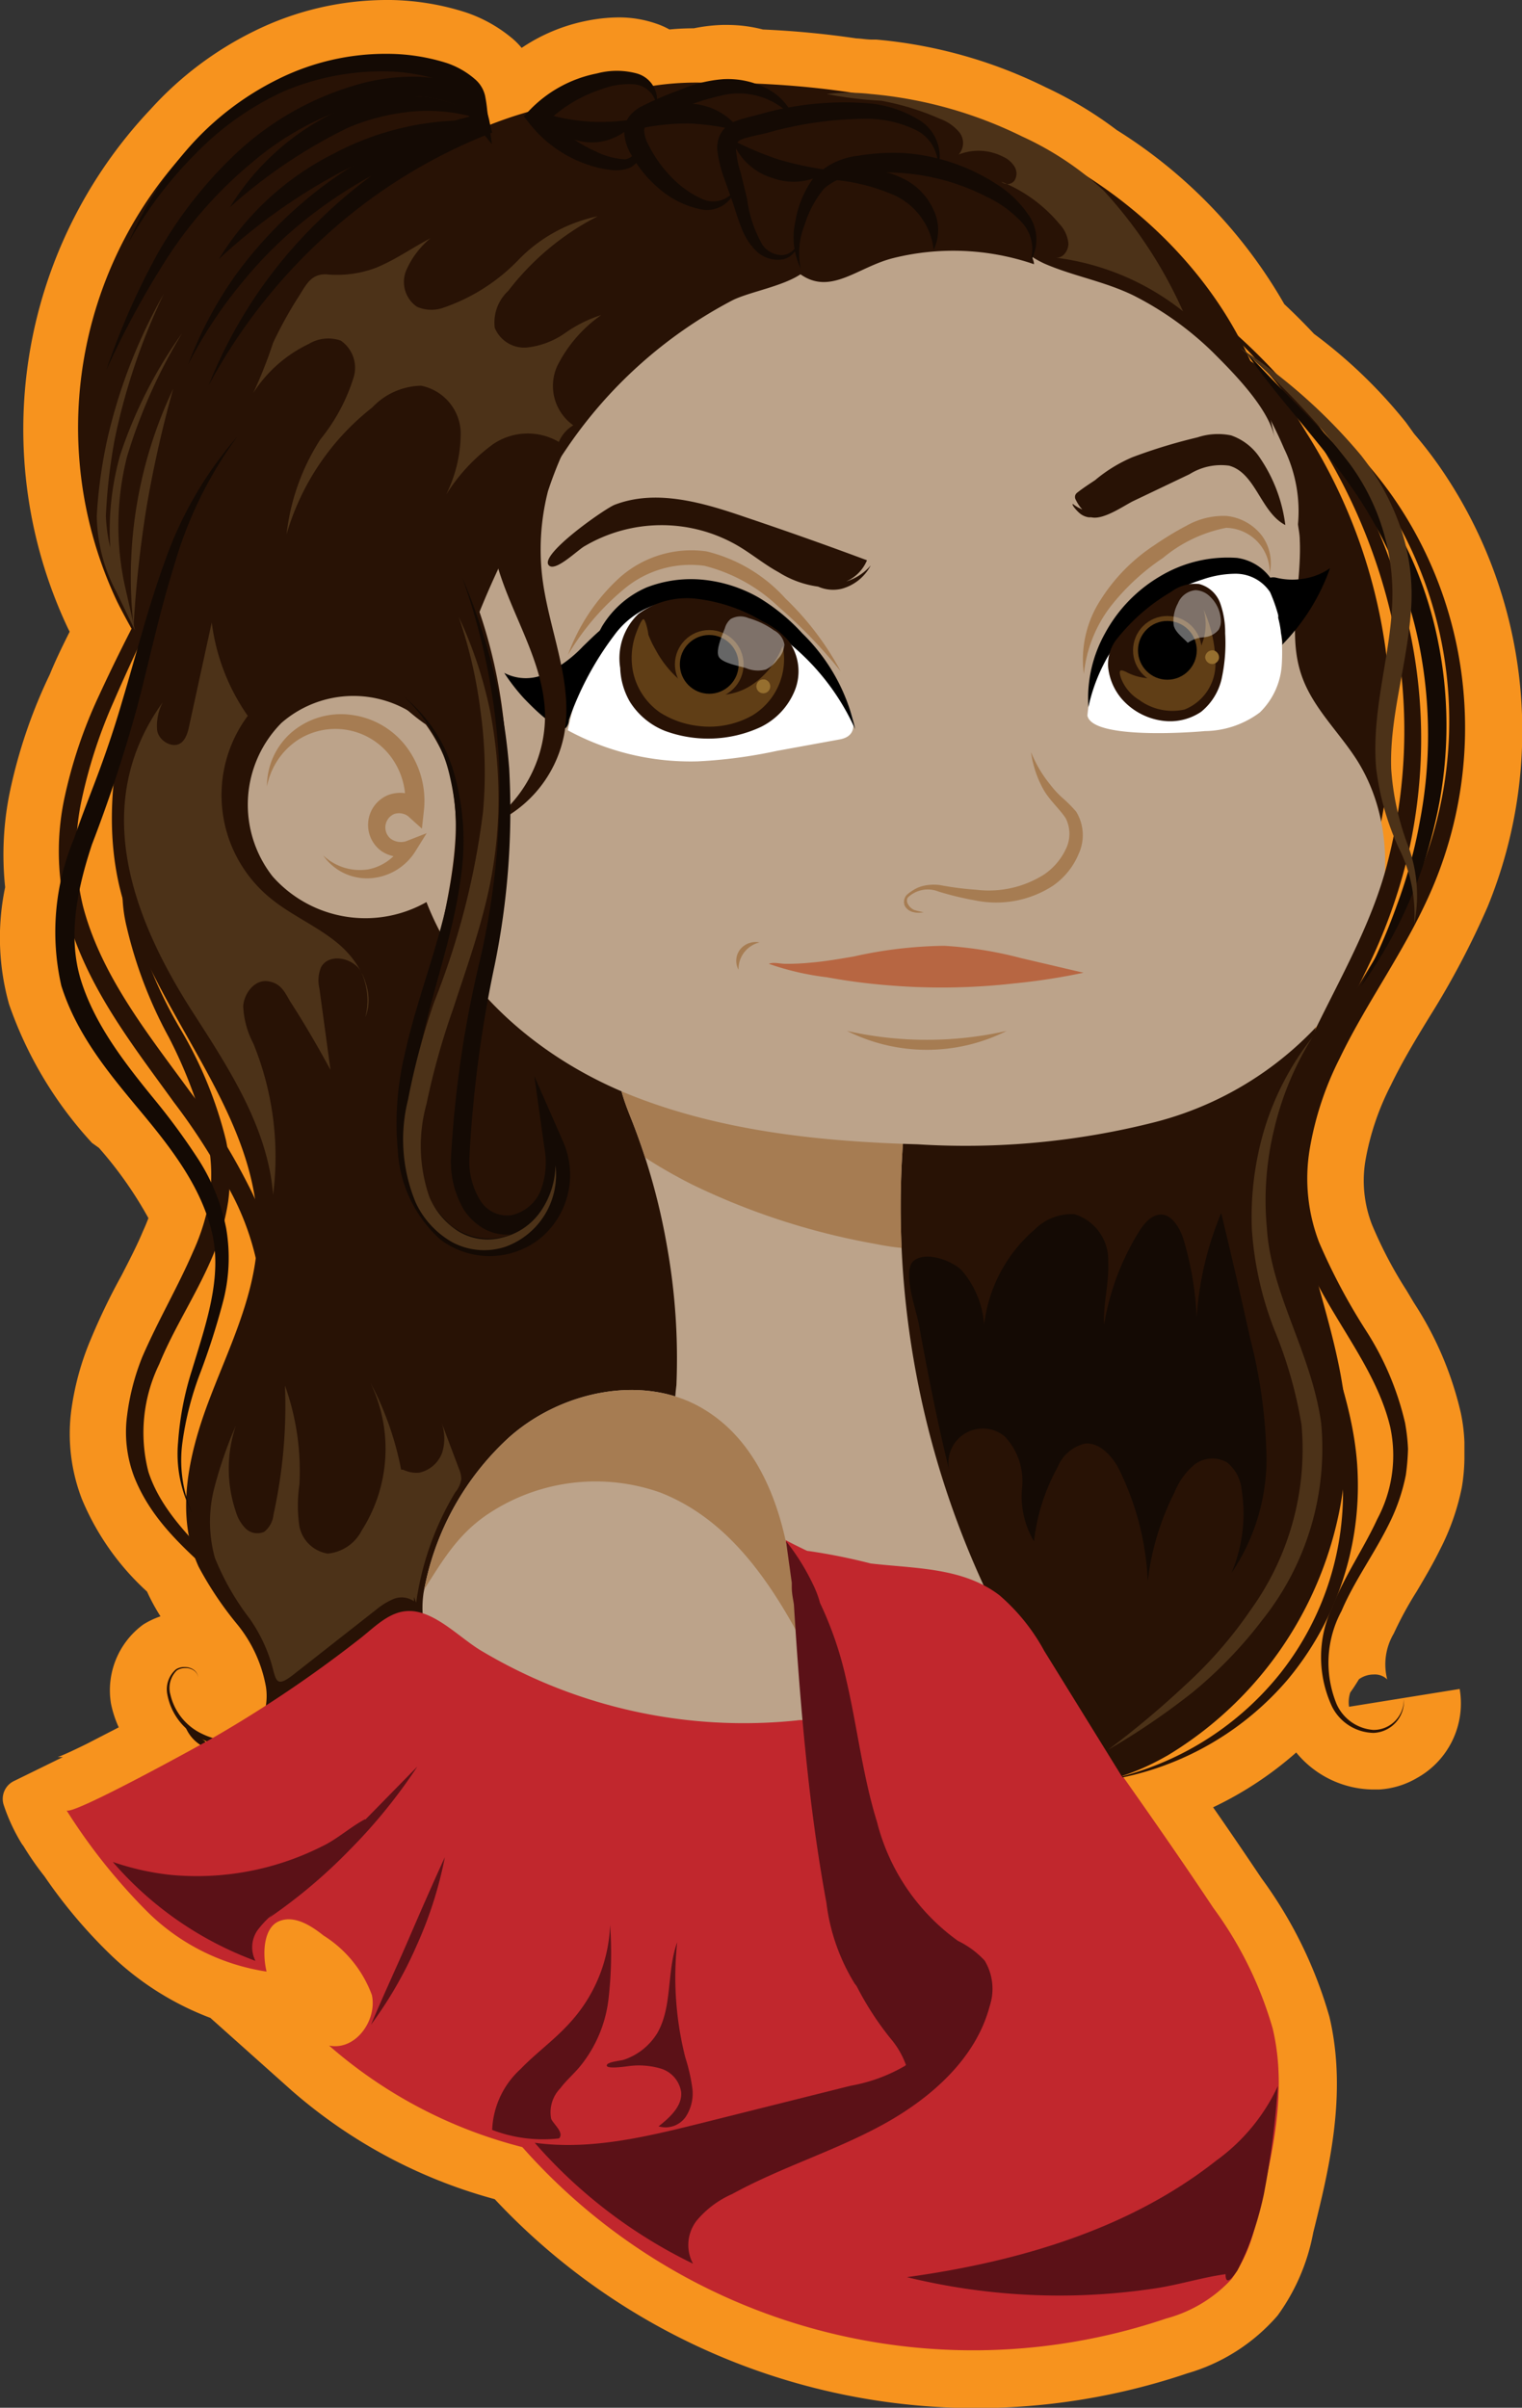 <svg xmlns="http://www.w3.org/2000/svg" xmlns:xlink="http://www.w3.org/1999/xlink" viewBox="0 0 76.91 121.66"><rect x="0" y="0" width="76.91" height="121.66" fill="#333333" stroke="none"/><defs><style>.cls-1{fill:#bca38a;}.cls-2{fill:#f7931e;}.cls-3{fill:#c1272d;}.cls-4{fill:#281205;}.cls-5{clip-path:url(#clip-path);}.cls-6{fill:#a67c52;}.cls-12,.cls-7{fill:#fff;}.cls-8{fill:#b76642;}.cls-9{clip-path:url(#clip-path-2);}.cls-10{fill:#603e16;}.cls-11{stroke:#603e16;stroke-miterlimit:10;stroke-width:0.25px;}.cls-12{opacity:0.4;}.cls-13{fill:#966f2f;}.cls-14{fill:#140a04;}.cls-15{fill:#4c3218;}.cls-16{fill:#5b1117;}</style><clipPath id="clip-path"><path class="cls-1" d="M34.18,70a8.35,8.35,0,0,0,.3,3.56,6.48,6.48,0,0,0,2.58,2.69A29.16,29.16,0,0,0,50.13,81a45.65,45.65,0,0,1-4.39-24.55q-3.32-.66-6.58-1.51c-1.95-.52-4.41-1.81-6.4-1.9-2.41-.1-1.29,2.41-.79,3.68A32.55,32.55,0,0,1,33.71,63,32.14,32.14,0,0,1,34.18,70Z"/></clipPath><clipPath id="clip-path-2"><path class="cls-1" d="M25.72,72.63c2.7-2.41,7-3.27,10-1.33,2.68,1.7,3.85,5,4.26,8.17s.24,6.39,1.1,9.44c.25.9-8,.77-8.68.65a18.26,18.26,0,0,1-8-3.53c-1.87-1.45-3.35-3-3-5.52A13.94,13.94,0,0,1,25.72,72.63Z"/></clipPath></defs><title>Recurso 10Autora</title><g id="Capa_2" data-name="Capa 2"><g id="Capa_4" data-name="Capa 4"><path class="cls-2" d="M70.29,54.82c.56-1.16,1.25-2.31,2-3.53a42,42,0,0,0,2.88-5.47A23.41,23.41,0,0,0,72.76,23.6a20.81,20.81,0,0,0-1.3-1.68l-.41-.57a25,25,0,0,0-4.65-4.48q-.72-.77-1.5-1.5a25.06,25.06,0,0,0-8.47-8.8A19.82,19.82,0,0,0,52.82,4.4,24,24,0,0,0,44.28,2h-.22c-.26,0-.52-.05-.79-.06a46,46,0,0,0-4.72-.45,7.17,7.17,0,0,0-1.77-.23h-.27a8.51,8.51,0,0,0-1.45.17q-.64,0-1.23.06a4,4,0,0,0-.71-.31,5.71,5.71,0,0,0-1.86-.3,8.33,8.33,0,0,0-1.56.16,9,9,0,0,0-3.34,1.38,3.63,3.63,0,0,0-.56-.55A7.22,7.22,0,0,0,23.49.61,13.07,13.07,0,0,0,19.75,0h-.28a15.15,15.15,0,0,0-6.62,1.57A17.37,17.37,0,0,0,7.61,5.52,23.54,23.54,0,0,0,3.43,31.74l.09.18c-.38.76-.72,1.46-1,2.15A26.08,26.08,0,0,0,.5,40a15.7,15.7,0,0,0-.24,4.83,12.45,12.45,0,0,0,.2,5.92,20,20,0,0,0,4.19,7L5,58a19.87,19.87,0,0,1,2.5,3.55c-.08.21-.17.43-.28.67-.3.72-.68,1.45-1.08,2.23A32.09,32.09,0,0,0,4.6,67.64a14,14,0,0,0-1,3.64,9.16,9.16,0,0,0,.54,4.47,13.16,13.16,0,0,0,3.29,4.67h0a10,10,0,0,0,.68,1.25,4.16,4.16,0,0,0-.88.42,4.12,4.12,0,0,0-1.62,4A5.56,5.56,0,0,0,6,87.28l-1.61.83c-.75.37-1.26.6-1.47.67l.26,0L.69,90a1,1,0,0,0-.51,1.18,9.43,9.43,0,0,0,.93,2h0l.07.09a15.08,15.08,0,0,0,1.07,1.54h0a25.55,25.55,0,0,0,3.38,4,14.79,14.79,0,0,0,5,3.15l4.12,3.68A25.85,25.85,0,0,0,25,111.12,33.31,33.31,0,0,0,60,119.92,9.53,9.53,0,0,0,64.56,117a10.33,10.33,0,0,0,1.8-4.19c.78-3.13,1.74-7,.82-10.9a22,22,0,0,0-3.43-7c-.82-1.22-1.64-2.43-2.45-3.59a18,18,0,0,0,4.2-2.77,5.09,5.09,0,0,0,3.84,1.87h.35a4.26,4.26,0,0,0,1.91-.58,4.31,4.31,0,0,0,2.16-4.5l-5.59.9a1.6,1.6,0,0,1,.06-.72c.16-.22.3-.44.44-.67a1.26,1.26,0,0,1,.74-.24.89.89,0,0,1,.69.25,3.06,3.06,0,0,1,.33-2.32,18.31,18.31,0,0,1,1.16-2.13c.39-.66.8-1.35,1.17-2.1a12,12,0,0,0,1.11-3.16A9.4,9.4,0,0,0,74,73.73l0-.46,0-.41a8.75,8.75,0,0,0-.18-1.46,17.3,17.3,0,0,0-2.37-5.57l-.37-.62a21.46,21.46,0,0,1-1.75-3.33A6.15,6.15,0,0,1,69,58.63,13.34,13.34,0,0,1,70.29,54.82Z"/><path class="cls-3" d="M38.41,77c4,.76,8.05,1.59,11.23,4a25.89,25.89,0,0,1,5,5.79c2.25,3.18,4.51,6.36,6.67,9.61a19.31,19.31,0,0,1,3,6.09c.75,3.14,0,6.42-.8,9.56a7.72,7.72,0,0,1-1.27,3.1,6.92,6.92,0,0,1-3.31,2,30.41,30.41,0,0,1-34.45-11.06L38.41,77"/><path class="cls-4" d="M7.67,31.85C6.17,35.94,5.06,40.38,6,44.64,7.44,51,13.31,56.2,13,62.73c-.14,2.85-1.48,5.47-2.48,8.14s-1.67,5.71-.48,8.3A17.57,17.57,0,0,0,12,82.09a6.92,6.92,0,0,1,1.44,3.15,3,3,0,0,1-1.38,3A1.92,1.92,0,0,1,9.29,87a13,13,0,0,0,12.39,3.6c4.43-1.13,8-4.62,10.08-8.7S34.62,73.21,35,68.65a46.38,46.38,0,0,0-.6-13.87c-.93-4.19-2.69-8.13-4.21-12.13C27.81,36.38,26,29.9,23.34,23.75c-1.07-2.48-2.54-7-4.74-8.71s-5,4.48-5.91,6.11A68.16,68.16,0,0,0,7.67,31.85Z"/><path class="cls-4" d="M69.58,42.5c-1.3,5.41-4.31,10.51-4.15,16.06.12,4.15,2,8,2.51,12.17a18.7,18.7,0,0,1-8.89,17.94c-2,1.16-4.41,1.94-6.55,1.11a9.7,9.7,0,0,1-3.25-2.53c-3.79-3.94-7.63-8-9.83-13a29.83,29.83,0,0,1-1.67-17.11,57,57,0,0,1,6-16.31C47.12,34.26,51.3,28,57,23.32A33.73,33.73,0,0,0,59.77,21c.75-.76,1.24-2.1,2-2.73C63.32,17,65.28,20.71,66.1,22a27.48,27.48,0,0,1,4.13,13A25.52,25.52,0,0,1,69.58,42.5Z"/><path class="cls-1" d="M34.18,70a8.35,8.35,0,0,0,.3,3.56,6.48,6.48,0,0,0,2.58,2.69A29.16,29.16,0,0,0,50.13,81a45.65,45.65,0,0,1-4.39-24.55q-3.32-.66-6.58-1.51c-1.95-.52-4.41-1.81-6.4-1.9-2.41-.1-1.29,2.41-.79,3.68A32.55,32.55,0,0,1,33.71,63,32.14,32.14,0,0,1,34.18,70Z"/><g class="cls-5"><path class="cls-6" d="M44.22,62.85c1.39.28,3,.47,4.07-.47a3.44,3.44,0,0,0,.34-4.21,7.57,7.57,0,0,0-3.47-2.76A24.93,24.93,0,0,0,33.72,53a5.42,5.42,0,0,0-2.58.54c-3.91,2.16,1.94,5.34,3.77,6.28A35.25,35.25,0,0,0,44.22,62.85Z"/></g><path class="cls-1" d="M68.59,38.44c-.91-1.44-2.23-2.65-2.8-4.26-.78-2.18,0-4.59-.11-6.91,0-.26-.06-.52-.09-.78a7.22,7.22,0,0,0-.7-3.82A20.74,20.74,0,0,0,44.71,10.11c-1.21.06-4.4.14-5.81,1.18a20.28,20.28,0,0,0-10.54,4.5,20.81,20.81,0,0,0-6.47,21.12,5.53,5.53,0,0,0-7.67-.38,5.87,5.87,0,0,0-.44,7.76,6.26,6.26,0,0,0,7.77,1.29c1.77,4.57,5.87,8,10.41,9.79s9.51,2.31,14.4,2.45a38.87,38.87,0,0,0,12-1.12,17,17,0,0,0,9.74-6.77C70.31,46.52,70.73,41.87,68.59,38.44Z"/><path class="cls-6" d="M13.49,39.74A3.6,3.6,0,0,1,14.74,37a3.84,3.84,0,0,1,3-.88,4.14,4.14,0,0,1,2.8,1.62,4.54,4.54,0,0,1,.89,3.13l-.11,1-.7-.63a.77.77,0,0,0-.7-.11.74.74,0,0,0-.19,1.24.88.88,0,0,0,.78.14l1.05-.41L21,43a2.9,2.9,0,0,1-2.37,1.38,2.69,2.69,0,0,1-2.3-1.16,2.7,2.7,0,0,0,2.26.71,2.51,2.51,0,0,0,1.76-1.29l.48.52A1.62,1.62,0,0,1,19.27,43a1.63,1.63,0,0,1,.35-2.83,1.73,1.73,0,0,1,1.66.25l-.81.34a3.69,3.69,0,0,0-.68-2.47,3.5,3.5,0,0,0-4.74-.9A3.64,3.64,0,0,0,13.49,39.74Z"/><path class="cls-7" d="M39,31.21c-1.88-1.26-4.4-1.89-6.42-.88a6.14,6.14,0,0,0-2.66,2.83,17.26,17.26,0,0,0-1.23,3.74,13,13,0,0,0,6.57,1.57,24.6,24.6,0,0,0,4-.53l3.18-.58C44.92,36.9,39.94,31.84,39,31.21Z"/><path class="cls-7" d="M57,31a7.22,7.22,0,0,1,5-2.28,2.54,2.54,0,0,1,2.11.74,3,3,0,0,1,.48,1.47,10.41,10.41,0,0,1,.18,2.67A3.68,3.68,0,0,1,63.66,36a4.71,4.71,0,0,1-2.77.94c-1.08.1-5.71.38-5.94-.78a6.26,6.26,0,0,1,.22-1.23,7,7,0,0,1,.33-1.42A7.21,7.21,0,0,1,57,31Z"/><path d="M40.54,32a9.83,9.83,0,0,0-2.19-1.8,7.07,7.07,0,0,0-2.76-.9,6.2,6.2,0,0,0-2.91.38,4.89,4.89,0,0,0-2.22,1.91c-.06.09-.1.19-.16.28-.29.25-.56.52-.84.79A6.36,6.36,0,0,1,27.66,34,2.36,2.36,0,0,1,25.48,34a9.88,9.88,0,0,0,1,1.29c.28.29,1.69,1.77,2.14,1.47,0,0,0,.06,0,.09a1,1,0,0,0,0-.1h0a.69.69,0,0,0,.13-.38,15.56,15.56,0,0,1,2.28-4.26A4.3,4.3,0,0,1,33,30.6a5.35,5.35,0,0,1,2.46-.27A7.81,7.81,0,0,1,40,32.6a11.87,11.87,0,0,1,3.21,4.24A9.49,9.49,0,0,0,40.54,32Z"/><path d="M67.21,28.71a3.2,3.2,0,0,1-1.4.54,3.46,3.46,0,0,1-1.32-.06.62.62,0,0,0-.3,0,2.52,2.52,0,0,0-1.68-1,6.64,6.64,0,0,0-3.89.93A7.43,7.43,0,0,0,55.84,32,6.71,6.71,0,0,0,55,35.73,8.8,8.8,0,0,1,59.12,30a8,8,0,0,1,1.62-.71,5.17,5.17,0,0,1,1.7-.3,2.09,2.09,0,0,1,1.74.93,8,8,0,0,1,.41,1.16.68.68,0,0,1,0,.14v0a5.13,5.13,0,0,1,.13.66c0,.11.13.64.06.71A10.54,10.54,0,0,0,67.21,28.71Z"/><path class="cls-4" d="M43.41,29.08a2.73,2.73,0,0,1-.65.3,2,2,0,0,0,1.05-1.07q-3-1.12-6.12-2.17c-2.15-.74-4.53-1.45-6.64-.63-.5.2-3.89,2.57-3.3,3.07.35.31,1.49-.84,1.82-1a7.66,7.66,0,0,1,7.6-.07c.75.42,1.43,1,2.17,1.4a5,5,0,0,0,2,.73,1.87,1.87,0,0,0,1.19.11A2.35,2.35,0,0,0,44,28.57,2.61,2.61,0,0,1,43.41,29.08Z"/><path class="cls-4" d="M63.69,23.17A2.87,2.87,0,0,0,62.21,22a3.28,3.28,0,0,0-1.7.1,27,27,0,0,0-3.28,1,7.45,7.45,0,0,0-1.89,1.16c-.3.2-.61.4-.89.62a.33.33,0,0,0-.11.13.28.28,0,0,0,0,.2,2.34,2.34,0,0,0,.26.43l.09.1a1.94,1.94,0,0,1-.48-.28c-.07.06.24.38.3.43a.91.91,0,0,0,.52.25s.08,0,.12,0c.62.14,1.66-.6,2.11-.82l2.85-1.36a3,3,0,0,1,2-.43c1.35.37,1.59,2.35,2.84,3A7.72,7.72,0,0,0,63.69,23.17Z"/><path class="cls-6" d="M42.48,33.92a24.7,24.7,0,0,0-3.13-3.25,8.39,8.39,0,0,0-3.75-2.08,5.21,5.21,0,0,0-4,1.12,12.66,12.66,0,0,0-2.9,3.38,9.83,9.83,0,0,1,2.53-3.83,5.45,5.45,0,0,1,4.47-1.4,7.87,7.87,0,0,1,4,2.39A14.6,14.6,0,0,1,42.48,33.92Z"/><path class="cls-6" d="M54.77,34.05a5.52,5.52,0,0,1,.84-3.73,9.1,9.1,0,0,1,2.72-2.77,16.16,16.16,0,0,1,1.65-1,3.8,3.8,0,0,1,2-.48,2.6,2.6,0,0,1,1.79,1,2.35,2.35,0,0,1,.39,1.89,2.25,2.25,0,0,0-2.2-2.29,7.11,7.11,0,0,0-3.19,1.52,11.47,11.47,0,0,0-2.67,2.48A6.73,6.73,0,0,0,54.77,34.05Z"/><path class="cls-6" d="M45.77,45.46c.24-.66,1.09-.82,1.72-.74a15.7,15.7,0,0,0,1.87.24,5.21,5.21,0,0,0,3.41-.78,3.2,3.2,0,0,0,1.09-1.28,1.74,1.74,0,0,0,0-1.54c-.27-.44-.84-.93-1.15-1.5A5.33,5.33,0,0,1,52.1,38a6.22,6.22,0,0,0,.95,1.62,5,5,0,0,0,.62.68,6.78,6.78,0,0,1,.71.71,2.27,2.27,0,0,1,.13,2.13,3.67,3.67,0,0,1-1.31,1.62,5.26,5.26,0,0,1-3.9.74,15.47,15.47,0,0,1-1.87-.45A1.46,1.46,0,0,0,45.77,45.46Z"/><path class="cls-6" d="M46.67,46.09a1.1,1.1,0,0,1-.51,0,.65.65,0,0,1-.44-.32.52.52,0,0,1,.09-.54,1.48,1.48,0,0,1,.43-.29l0,.06c-.12.12-.25.21-.35.31a.35.35,0,0,0,0,.39.66.66,0,0,0,.31.28A3.39,3.39,0,0,0,46.67,46.09Z"/><path class="cls-6" d="M37.32,49A.94.94,0,0,1,37.38,48a1,1,0,0,1,1-.38A1.38,1.38,0,0,0,37.32,49Z"/><path class="cls-8" d="M54.75,49.15l-3.16-.74a19.73,19.73,0,0,0-3.88-.62,22,22,0,0,0-4.57.54c-.76.13-1.51.26-2.28.32a11.45,11.45,0,0,1-1.17.05c-.26,0-.61-.1-.84,0a13.81,13.81,0,0,0,2.94.68,30.5,30.5,0,0,0,3.15.41,32.45,32.45,0,0,0,6.31-.1A31.53,31.53,0,0,0,54.75,49.15Z"/><path class="cls-6" d="M42.8,52.09a18.32,18.32,0,0,0,8.07,0,9,9,0,0,1-8.07,0Z"/><path class="cls-4" d="M53.48,8.05c-5.4-2.94-11.69-3.91-17.83-3.87a14.45,14.45,0,0,0-5.09.75,20.94,20.94,0,0,0-6.69,1.75l-.16,0a6.65,6.65,0,0,0-2.87,1.77,17,17,0,0,0-4.16,5c-1.61,3.31-1.16,7.21-.67,10.86a31.23,31.23,0,0,0,1.51,7,10.71,10.71,0,0,0,4,5.3,8.73,8.73,0,0,1,1.11,2.09A11.49,11.49,0,0,1,23,42.57c-.16,2.43-.86,4.79-1.24,7.2a11.92,11.92,0,0,0,.67,7.17,22,22,0,0,0,3.45,4.34,7.92,7.92,0,0,1,2.35,4.9c0,1.85-1.49,3.8-3.34,3.62a3.67,3.67,0,0,0,4.69-1.18,6,6,0,0,0,.61-5.11,16.64,16.64,0,0,0-2.52-4.67A19.61,19.61,0,0,1,25,54.22c-1.36-4,.06-8.28.48-12.46a25.89,25.89,0,0,0-1.25-10.84,44.16,44.16,0,0,1,4.33-8.15A23,23,0,0,1,37,15.18c.82-.42,2.52-.7,3.45-1.32,1.54,1.08,2.89-.37,4.69-.82a12.57,12.57,0,0,1,7.11.31c0-.13-.06-.25-.09-.37a4.94,4.94,0,0,0,.64.35c1.46.63,3,.88,4.48,1.6a16.2,16.2,0,0,1,4,2.86c1,1,2.85,2.84,3.13,4.35C63.29,16.1,58.87,11,53.48,8.05Z"/><path class="cls-4" d="M27.41,29.23c.34,2.67,1.6,5.29,1.09,7.93a6.22,6.22,0,0,1-4.14,4.67,6.63,6.63,0,0,0,3.18-5.78c-.09-3.2-2.48-6-2.72-9.15a7.16,7.16,0,0,1,2.85-6.14c.78-.57,2.42-1.19,1.65.4a19.64,19.64,0,0,0-1.63,3.66A11.92,11.92,0,0,0,27.41,29.23Z"/><path class="cls-4" d="M7.35,41.08a7.45,7.45,0,0,0-.48,5.65,22,22,0,0,0,2.29,5.34,20.68,20.68,0,0,1,2.26,5.55,9.15,9.15,0,0,1,.11,3.09,11.72,11.72,0,0,1-.86,2.94c-.81,1.86-1.9,3.5-2.62,5.27a7.91,7.91,0,0,0-.55,5.45c1.17,3.6,5.5,5.54,6.66,9.46-1.52-3.74-5.8-5.21-7.38-9.21a6.35,6.35,0,0,1-.36-3.08,11.85,11.85,0,0,1,.78-3C8,66.7,9,65,9.75,63.26a11,11,0,0,0,.84-2.69,8.66,8.66,0,0,0-.06-2.78,23.71,23.71,0,0,0-2-5.38A22.15,22.15,0,0,1,6.4,46.83,7.41,7.41,0,0,1,7.35,41.08Z"/><path class="cls-4" d="M62.85,18.57a20.61,20.61,0,0,1,7.56,6.57,20.35,20.35,0,0,1,3.51,9.47,20.65,20.65,0,0,1-1.43,10c-1.31,3.19-3.37,5.9-4.79,8.86a16,16,0,0,0-1.52,4.61,9,9,0,0,0,.48,4.7A30.65,30.65,0,0,0,69,67.19a14.78,14.78,0,0,1,2,4.7,9.7,9.7,0,0,1,.15,1.32,11.75,11.75,0,0,1-.11,1.32A9.71,9.71,0,0,1,70.19,77c-.76,1.54-1.76,2.89-2.4,4.4a5.51,5.51,0,0,0-.25,4.7,2.21,2.21,0,0,0,1.86,1.31,1.53,1.53,0,0,0,1.54-1.57,1.6,1.6,0,0,1-1.53,1.72,2.4,2.4,0,0,1-2.1-1.33,5.92,5.92,0,0,1,0-5c.63-1.6,1.61-3,2.29-4.48a6.82,6.82,0,0,0,.65-4.65c-.75-3.14-3.18-5.67-4.46-8.9A10,10,0,0,1,65.23,58a17,17,0,0,1,1.57-4.91c1.52-3.06,3.58-5.74,4.85-8.76a20.51,20.51,0,0,0-8.8-25.74Z"/><path class="cls-4" d="M16.58,16.46a106.29,106.29,0,0,0-5.92,9.23,95,95,0,0,0-4.92,9.77,25.13,25.13,0,0,0-1.65,5.13,12,12,0,0,0,.12,5.26c.92,3.45,3.23,6.35,5.38,9.29a31.48,31.48,0,0,1,2.95,4.73,14.46,14.46,0,0,1,1.58,5.41,9.16,9.16,0,0,1-.24,2.86,15.67,15.67,0,0,1-1,2.65c-.74,1.67-1.34,3.35-.86,5a26.93,26.93,0,0,0,2.29,4.89,9.4,9.4,0,0,1,.86,2.69A5.21,5.21,0,0,1,15,86.26a3.22,3.22,0,0,1-2.1,1.91,3.82,3.82,0,0,1-2.78-.34,3.11,3.11,0,0,1-1.66-2.19,1.33,1.33,0,0,1,.43-1.29c.39-.25,1.07-.1,1.12.4-.07-.49-.74-.58-1.08-.34a1.24,1.24,0,0,0-.32,1.21,2.92,2.92,0,0,0,1.63,2,3.58,3.58,0,0,0,2.55.21,2.8,2.8,0,0,0,1.76-1.73A6.6,6.6,0,0,0,13.8,81a26.27,26.27,0,0,1-2.47-5,6.05,6.05,0,0,1-.11-2.9,14.22,14.22,0,0,1,.91-2.67,10.1,10.1,0,0,0,1.08-5.12,13.5,13.5,0,0,0-1.53-5.05,31.25,31.25,0,0,0-2.89-4.56c-2.12-2.94-4.5-5.94-5.46-9.66a12.94,12.94,0,0,1-.09-5.64A24,24,0,0,1,5,35.15,90.43,90.43,0,0,1,16.58,16.46Z"/><path class="cls-4" d="M59.7,14.7a29,29,0,0,1,7.61,7.78,27.21,27.21,0,0,1,4.08,10.16,26.12,26.12,0,0,1-.35,11,27.65,27.65,0,0,1-1.91,5.2c-.79,1.65-1.65,3.25-2.37,4.89a16.1,16.1,0,0,0-1.46,5.06A14.33,14.33,0,0,0,65.88,64c.93,3.43,2.63,6.82,2.73,10.6a15.3,15.3,0,0,1-3.56,10.29A15,15,0,0,1,55.6,90a15.18,15.18,0,0,0,9.08-5.43,14.71,14.71,0,0,0,3.16-10C67.64,71.08,66,67.78,65,64.24a15.45,15.45,0,0,1-.66-5.55,17.24,17.24,0,0,1,1.51-5.37c1.53-3.36,3.46-6.42,4.31-9.91a26.67,26.67,0,0,0,.48-10.64A29,29,0,0,0,59.7,14.7Z"/><path class="cls-4" d="M18.72,2.92a12.87,12.87,0,0,0-8.08,3.5,20.57,20.57,0,0,0-4.71,24c1.5,3,3.84,6,3.41,9.29C9.55,38,11,35.94,11.67,34.42q1.26-2.81,2.54-5.59,2.58-5.56,5.25-11.09c1.61-3.31,3.88-6.69,5.12-10.14C25.75,4.36,21.33,2.89,18.72,2.92Z"/><path class="cls-1" d="M25.72,72.63c2.7-2.41,7-3.27,10-1.33,2.68,1.7,3.85,5,4.26,8.17s.24,6.39,1.1,9.44c.25.9-8,.77-8.68.65a18.26,18.26,0,0,1-8-3.53c-1.87-1.45-3.35-3-3-5.52A13.94,13.94,0,0,1,25.72,72.63Z"/><g class="cls-9"><path class="cls-6" d="M24.8,76.41a9.8,9.8,0,0,1,8.55-1C37.7,77.1,40,81.7,42,85.92c.3-3.67.6-7.43-.32-11s-3.33-7-6.84-8.08a10.28,10.28,0,0,0-7.26.68,13.23,13.23,0,0,0-6.17,6c-.87,1.68-2.84,6.74-1.1,8.34C21.89,80,22.52,77.86,24.8,76.41Z"/></g><path class="cls-3" d="M41.61,87.72a50,50,0,0,0,9.26,16.16A13.64,13.64,0,0,1,42.78,109c-.63-1.56,1.32-3.48.3-4.85a3,3,0,0,0-2.2-.87,20,20,0,0,0-7.76.91c-.09.8.55,1.47,1.09,2.1s1,1.49.58,2.18a2.35,2.35,0,0,1-2,.74,23.68,23.68,0,0,1-16.16-5.85c1.35.27,2.44-1.3,2.16-2.56a6,6,0,0,0-2.44-3c-.64-.51-1.49-1.05-2.26-.72s-.84,1.62-.62,2.54a10.86,10.86,0,0,1-6-3,29.51,29.51,0,0,1-4.11-5.15c.22.32,6.92-3.38,7.54-3.74a63.1,63.1,0,0,0,7.13-4.81c1-.75,1.85-1.82,3.21-1.44,1.14.31,2.2,1.44,3.2,2a25.87,25.87,0,0,0,15.83,3.45A1.21,1.21,0,0,1,41.61,87.72Z"/><path class="cls-3" d="M50.51,80.61a10,10,0,0,1,2.26,2.81L59.93,95c-1.12,1.94-3.8,2.51-5.93,1.84a12.92,12.92,0,0,1-5.36-3.92c-3.4-3.66-6.79-7.67-8.16-12.5-.4-1.42-1.06-2,.38-2.05A30,30,0,0,1,44,79C46.23,79.26,48.66,79.19,50.51,80.61Z"/><path class="cls-4" d="M31.83,35.46a3.7,3.7,0,0,0,1.77,1.47,6.31,6.31,0,0,0,4.83-.19,3.53,3.53,0,0,0,1.74-1.87,2.59,2.59,0,0,0-.32-2.48,3.94,3.94,0,0,0-1.33-1,8.34,8.34,0,0,0-3.46-1.15,4.18,4.18,0,0,0-2.79.77,3.1,3.1,0,0,0-.93,2.74A3.64,3.64,0,0,0,31.83,35.46Z"/><path class="cls-4" d="M56.69,35.32a3.32,3.32,0,0,0,2,1.09,2.81,2.81,0,0,0,2-.44,3,3,0,0,0,1.07-1.81A8.44,8.44,0,0,0,61.91,32a4.39,4.39,0,0,0-.24-1.49,1.55,1.55,0,0,0-1.07-1,2,2,0,0,0-1.41.39,9.82,9.82,0,0,0-2.69,2.31A2.06,2.06,0,0,0,56,33.74,2.93,2.93,0,0,0,56.69,35.32Z"/><path class="cls-10" d="M32,34a3.35,3.35,0,0,0,1.35,2,4.57,4.57,0,0,0,1.92.68A4.44,4.44,0,0,0,38,36.16a3.32,3.32,0,0,0,1.55-3.53,4.14,4.14,0,0,1-1.46,1.91,3.06,3.06,0,0,1-2.32.53,3.55,3.55,0,0,1-1.62-.89,5.31,5.31,0,0,1-1-1.31,5.5,5.5,0,0,1-.39-.81c0-.13-.13-.7-.23-.77s-.35.6-.41.77A3.61,3.61,0,0,0,32,34Z"/><path class="cls-10" d="M57.57,35.37a2.83,2.83,0,0,0,2.29.48,2.48,2.48,0,0,0,1.56-2.24,6.73,6.73,0,0,0-.6-2.81A2.73,2.73,0,0,1,57,34c-.35-.18-.51-.22-.36.25A2.22,2.22,0,0,0,57.57,35.37Z"/><circle class="cls-11" cx="35.84" cy="33.57" r="1.61"/><circle class="cls-11" cx="58.99" cy="32.86" r="1.61"/><path class="cls-12" d="M36.63,31.74a.93.93,0,0,1,.29-.46,1,1,0,0,1,.9-.05,4.16,4.16,0,0,1,1.29.62,1,1,0,0,1,.53.72,1.21,1.21,0,0,1-.34.74,1.58,1.58,0,0,1-.6.52,1.56,1.56,0,0,1-1-.07c-.33-.11-1.21-.25-1.38-.58S36.51,32.06,36.63,31.74Z"/><path class="cls-12" d="M59.52,30.49a1.07,1.07,0,0,1,.89-.67,1.1,1.1,0,0,1,.76.35,1.75,1.75,0,0,1,.52,1.12.86.86,0,0,1-.11.53,1.06,1.06,0,0,1-.75.38,1.61,1.61,0,0,0-.81.28c-.24-.26-.63-.53-.71-.88A1.85,1.85,0,0,1,59.52,30.49Z"/><path class="cls-13" d="M38.63,34.33a.36.36,0,0,1,.29.39.35.35,0,1,1-.35-.39"/><path class="cls-13" d="M61.31,32.86a.37.37,0,0,1,.29.39.35.35,0,0,1-.37.3.36.36,0,0,1-.33-.35.37.37,0,0,1,.34-.34"/><path class="cls-14" d="M40.46,13.56a3.58,3.58,0,0,1-.28-2.31A5.19,5.19,0,0,1,41.1,9a3.61,3.61,0,0,1,2.26-1.13,10.75,10.75,0,0,1,2.4-.13,9.84,9.84,0,0,1,4.51,1.51A5.46,5.46,0,0,1,52,10.9a2.15,2.15,0,0,1,.07,2.3,2,2,0,0,0-.47-2,5.72,5.72,0,0,0-1.75-1.26,11.07,11.07,0,0,0-4.19-1.19,9.93,9.93,0,0,0-2.18.06,3,3,0,0,0-1.83.71,5.36,5.36,0,0,0-1,1.87A3.8,3.8,0,0,0,40.46,13.56Z"/><path class="cls-14" d="M47.39,8.54a2,2,0,0,0-1.17-2A5.76,5.76,0,0,0,43.8,6a18.8,18.8,0,0,0-5.06.72c-.4.1-.9.19-1.2.3s-.33.21-.35.56a5.52,5.52,0,0,0,.25,1.19l.31,1.27a6.27,6.27,0,0,0,.79,2.35,1.22,1.22,0,0,0,1,.5.89.89,0,0,0,.81-.79,1,1,0,0,1-.76,1,1.57,1.57,0,0,1-1.38-.42,3.25,3.25,0,0,1-.76-1.21c-.17-.42-.29-.84-.43-1.26L36.59,9a6.53,6.53,0,0,1-.34-1.37,1.51,1.51,0,0,1,.18-.9,1.48,1.48,0,0,1,.74-.61c.52-.19.89-.25,1.34-.38a15.44,15.44,0,0,1,5.35-.52,5.81,5.81,0,0,1,2.61.86A2.15,2.15,0,0,1,47.39,8.54Z"/><path class="cls-4" d="M33.18,5.33a1.28,1.28,0,0,0-.81-1.21A2.74,2.74,0,0,0,30.84,4,6.65,6.65,0,0,0,27.16,6,6.36,6.36,0,0,0,30.89,8.3a1.47,1.47,0,0,0,.95,0,.85.85,0,0,0,.48-.63.86.86,0,0,0-.24-.75"/><path class="cls-14" d="M33.18,5.33a1.26,1.26,0,0,0-1.13-1.07,3.87,3.87,0,0,0-1.66.25,7.07,7.07,0,0,0-2.87,1.78l0-.65a6.66,6.66,0,0,0,2.56,2,3.73,3.73,0,0,0,1.53.41.75.75,0,0,0,.43-1.2.9.9,0,0,1,.36.85,1,1,0,0,1-.66.81,2,2,0,0,1-1,.06,5.59,5.59,0,0,1-.92-.21,6.32,6.32,0,0,1-3.09-2.15l-.26-.34.3-.31a6.43,6.43,0,0,1,3.4-1.85,3.88,3.88,0,0,1,2,0A1.4,1.4,0,0,1,33.18,5.33Z"/><path class="cls-14" d="M40.17,6.06a3.68,3.68,0,0,0-3.55-1.27,13.55,13.55,0,0,0-3.72,1.4c-.26.15-.35.26-.35.4a1.76,1.76,0,0,0,.23.75A6.4,6.4,0,0,0,33.9,8.92a5,5,0,0,0,1.57,1.13,1.35,1.35,0,0,0,1.7-.49,1.52,1.52,0,0,1-1.83,1,4.61,4.61,0,0,1-2-1,6.11,6.11,0,0,1-1.43-1.72,2.45,2.45,0,0,1-.37-1.23,1.35,1.35,0,0,1,.29-.77,1.94,1.94,0,0,1,.54-.44,17.08,17.08,0,0,1,2-.86A6.82,6.82,0,0,1,36.55,4a4.31,4.31,0,0,1,2.18.46A3,3,0,0,1,40.17,6.06Z"/><path class="cls-14" d="M20.41,35.2a7.72,7.72,0,0,1,2.57,4A12.39,12.39,0,0,1,23.33,44c-.37,3.23-1.58,6.24-2.16,9.33A15.72,15.72,0,0,0,20.92,58a5.69,5.69,0,0,0,1.85,3.9,3.12,3.12,0,0,0,4.78-3.74l.95-.28a4.79,4.79,0,0,1-.28,2.71A3,3,0,0,1,26,62.35a2.37,2.37,0,0,1-1.5-.24,2.94,2.94,0,0,1-1.07-1,4.77,4.77,0,0,1-.64-2.63,55.66,55.66,0,0,1,1.44-9.87,38.29,38.29,0,0,0,1-9.76,32.38,32.38,0,0,0-1.87-9.66,30.65,30.65,0,0,1,2.37,9.63A38.93,38.93,0,0,1,25,48.75a62.52,62.52,0,0,0-1.28,9.73,3.74,3.74,0,0,0,.51,2.11,1.59,1.59,0,0,0,1.62.81,2.08,2.08,0,0,0,1.47-1.24A4,4,0,0,0,27.51,58L27,54.37l1.47,3.35a4.16,4.16,0,0,1-1.23,4.9,4.11,4.11,0,0,1-5,0,6.53,6.53,0,0,1-2.14-4.51,15,15,0,0,1,.36-4.88c.7-3.17,2-6.11,2.42-9.24a11.89,11.89,0,0,0-.13-4.68A7.8,7.8,0,0,0,20.41,35.2Z"/><path class="cls-14" d="M10.54,19.48a23.76,23.76,0,0,1,5.53-8.29,24.72,24.72,0,0,1,8.44-5.47l.28,1A19.48,19.48,0,0,0,20.1,8.2a23.71,23.71,0,0,0-4.23,2.56,21,21,0,0,0-3.59,3.46,22.37,22.37,0,0,0-2.77,4.19,19.94,19.94,0,0,1,2.38-4.49,21.45,21.45,0,0,1,3.49-3.76A20.43,20.43,0,0,1,24.6,5.7l.27,1a27,27,0,0,0-8.28,5.09A28.25,28.25,0,0,0,10.54,19.48Z"/><path class="cls-14" d="M24.49,6.11a29,29,0,0,0-7.2,2.55,29.26,29.26,0,0,0-6.23,4.43,14.35,14.35,0,0,1,5.77-5.31A14.34,14.34,0,0,1,24.49,6.11Z"/><path class="cls-14" d="M6.5,12.25a18.33,18.33,0,0,1,3-4.75A14.68,14.68,0,0,1,14.05,4a12.21,12.21,0,0,1,5.61-1.28,10,10,0,0,1,2.9.46A4.23,4.23,0,0,1,24,4a1.56,1.56,0,0,1,.51.83,6.81,6.81,0,0,1,.11.75l.24,1.71-1.1-1.35a2.15,2.15,0,0,0-1.07-.77,6.1,6.1,0,0,0-1.46-.29,9.7,9.7,0,0,0-3.05.37,15,15,0,0,0-5.49,3A21.31,21.31,0,0,0,8.47,13a45.07,45.07,0,0,0-3.09,5.68A36.29,36.29,0,0,1,8,12.75a21.5,21.5,0,0,1,4.08-5.14,14.94,14.94,0,0,1,5.76-3.27,10.19,10.19,0,0,1,3.36-.46A7.68,7.68,0,0,1,23,4.19,3.06,3.06,0,0,1,24.46,5.3l-.86.37A4.79,4.79,0,0,0,23.52,5a.55.55,0,0,0-.2-.35,3.6,3.6,0,0,0-1.06-.59,9.47,9.47,0,0,0-2.62-.45,12.72,12.72,0,0,0-5.29,1A14.84,14.84,0,0,0,9.85,7.8,20.29,20.29,0,0,0,6.5,12.25Z"/><path class="cls-14" d="M24.43,6.07a8.74,8.74,0,0,0-3.52-.44,10.78,10.78,0,0,0-3.36.84,26,26,0,0,0-5.93,4,12.71,12.71,0,0,1,5.54-4.91,8.74,8.74,0,0,1,3.74-.7A6.14,6.14,0,0,1,24.43,6.07Z"/><path class="cls-14" d="M62.88,17.68c2,2.21,4.25,4.2,6.11,6.61a19.6,19.6,0,0,1,3.71,8.29,21.33,21.33,0,0,1-.2,9.07,22.75,22.75,0,0,1-3.73,8.19,30.18,30.18,0,0,0,1.81-4.08,24.56,24.56,0,0,0,1.17-4.27,23.25,23.25,0,0,0,0-8.72,21.07,21.07,0,0,0-3.35-8C66.7,22.31,64.58,20.15,62.88,17.68Z"/><path class="cls-14" d="M12,22.05A20.51,20.51,0,0,0,8.8,28.58c-.73,2.31-1.23,4.7-1.85,7.08a73.08,73.08,0,0,1-2.3,7c-.75,2.26-1.25,4.68-.55,6.9s2.19,4.14,3.71,6a33.54,33.54,0,0,1,2.2,3,10,10,0,0,1,1.42,3.51,8.75,8.75,0,0,1-.18,3.78,36.14,36.14,0,0,1-1.13,3.52,15.8,15.8,0,0,0-.9,3.5,6.7,6.7,0,0,0,.48,3.56A6.42,6.42,0,0,1,9,72.86a15.44,15.44,0,0,1,.7-3.63c.7-2.32,1.56-4.7,1-7S8.64,58,7.1,56.15s-3.21-3.83-4-6.34a12.24,12.24,0,0,1,.65-7.46c.4-1.18.86-2.31,1.28-3.45s.8-2.28,1.14-3.45c.7-2.33,1.3-4.71,2.13-7A19.39,19.39,0,0,1,12,22.05Z"/><path class="cls-14" d="M41.71,9.06a4.33,4.33,0,0,1,4,0,3.23,3.23,0,0,1,1.47,1.56,2.32,2.32,0,0,1,0,2,3.47,3.47,0,0,0-1.91-2.72A9.73,9.73,0,0,0,41.71,9.06Z"/><path class="cls-14" d="M37,7.07a15.92,15.92,0,0,0,2.38,1,17.36,17.36,0,0,0,2.52.53A3.05,3.05,0,0,1,39.06,9,3.09,3.09,0,0,1,37,7.07Z"/><path class="cls-14" d="M32.17,6.53a3.24,3.24,0,0,1,5.26.11,11.93,11.93,0,0,0-2.62-.4A11.63,11.63,0,0,0,32.17,6.53Z"/><path class="cls-14" d="M27.46,5.72a10.67,10.67,0,0,0,2.36.43A10.85,10.85,0,0,0,32.2,6a2.8,2.8,0,0,1-4.74-.24Z"/><path class="cls-15" d="M6.75,31.65a22.21,22.21,0,0,1,2-12A59,59,0,0,0,7.41,25.6,58,58,0,0,0,6.75,31.65Z"/><path class="cls-15" d="M9.2,16.84a27.11,27.11,0,0,0-2.78,6.23,14.23,14.23,0,0,0-.07,6.71l.47,2.07-.93-1.92a8.41,8.41,0,0,1-1-3.86,24.36,24.36,0,0,1,.54-3.91,27.14,27.14,0,0,1,2.84-7.3,32,32,0,0,0-2.48,7.37,28,28,0,0,0-.44,3.85,8.52,8.52,0,0,0,1,3.65l-.46.15A13.94,13.94,0,0,1,6.07,23,22.91,22.91,0,0,1,9.2,16.84Z"/><path class="cls-15" d="M19,13.53c1-.41,1.81-1,2.75-1.49a4.38,4.38,0,0,0-1.23,1.64,1.52,1.52,0,0,0,.55,1.82,1.82,1.82,0,0,0,1.24.08,9.56,9.56,0,0,0,3.89-2.45,7.74,7.74,0,0,1,4-2.2,13.39,13.39,0,0,0-4.52,3.77A2.18,2.18,0,0,0,25,16.56a1.61,1.61,0,0,0,1.62,1,4.14,4.14,0,0,0,1.92-.72,6.61,6.61,0,0,1,1.84-.92,6.94,6.94,0,0,0-2.22,2.57,2.44,2.44,0,0,0,.81,3,1.76,1.76,0,0,0-.73.84,3.12,3.12,0,0,0-3.32.11A9.19,9.19,0,0,0,22.54,25a7,7,0,0,0,.74-3.18,2.49,2.49,0,0,0-2-2.33,3.48,3.48,0,0,0-2.47,1.1A12.6,12.6,0,0,0,14.48,27a11.14,11.14,0,0,1,1.71-4.8A9.34,9.34,0,0,0,17.89,19a1.67,1.67,0,0,0-.67-1.79,1.91,1.91,0,0,0-1.62.17,6.82,6.82,0,0,0-2.8,2.47,22.6,22.6,0,0,0,1-2.53,21.21,21.21,0,0,1,1.32-2.38c.37-.59.61-1.09,1.35-1.08A5.61,5.61,0,0,0,19,13.53Z"/><path class="cls-15" d="M9.75,51.16C11.58,54,13.54,57,13.8,60.37a15.16,15.16,0,0,0-1-7.65,4.41,4.41,0,0,1-.51-1.89c.05-.66.59-1.34,1.24-1.25s.85.53,1.12,1c.73,1.13,1.41,2.3,2.05,3.48l-.56-4.12a1.73,1.73,0,0,1,.08-1.06c.38-.72,1.56-.51,2,.17a3.43,3.43,0,0,1,.24,2.35c.53-1.3-.28-2.8-1.36-3.71s-2.42-1.45-3.5-2.36a6.72,6.72,0,0,1-1.08-9.16,10.52,10.52,0,0,1-1.82-4.72L9.57,36.63c-.08.42-.23.91-.63,1s-.94-.27-1-.74a2.58,2.58,0,0,1,.28-1.4C4.5,40.66,6.71,46.43,9.75,51.16Z"/><path class="cls-15" d="M66.32,52.41a15.37,15.37,0,0,0-1.94,4.67,15.15,15.15,0,0,0-.36,5c.22,3.34,2.24,6.25,2.74,9.82a13.88,13.88,0,0,1-2.93,9.9,21.88,21.88,0,0,1-3.59,3.73A35.78,35.78,0,0,1,56,88.41a45.83,45.83,0,0,0,3.91-3.28,21.64,21.64,0,0,0,3.3-3.8A13.87,13.87,0,0,0,65.77,72a22.05,22.05,0,0,0-1.37-4.8,17,17,0,0,1-1.14-5.09A15.48,15.48,0,0,1,63.91,57,14.16,14.16,0,0,1,66.32,52.41Z"/><path class="cls-15" d="M62.66,17.58A27.63,27.63,0,0,1,68.77,23a12.53,12.53,0,0,1,2,3.65,10.51,10.51,0,0,1,.53,4.19c-.2,2.79-1.09,5.38-1,8a13.38,13.38,0,0,0,.84,3.86,7.2,7.2,0,0,1,.32,4,7.47,7.47,0,0,0-.79-3.88,13.59,13.59,0,0,1-1.13-4c-.24-2.83.66-5.49.8-8.1a11.09,11.09,0,0,0-2.17-7.33A39,39,0,0,0,62.66,17.58Z"/><path class="cls-15" d="M23.18,31.17A21.24,21.24,0,0,1,24.78,36a23.43,23.43,0,0,1,.4,5.09,22.29,22.29,0,0,1-.77,5.07c-.43,1.65-1,3.24-1.52,4.84a37.08,37.08,0,0,0-1.34,4.79,7.9,7.9,0,0,0,.15,4.7,3.82,3.82,0,0,0,1.47,1.73,2.86,2.86,0,0,0,2.22.31,3.28,3.28,0,0,0,1.93-1.32,4.22,4.22,0,0,0,.75-2.33A3.87,3.87,0,0,1,25.53,63a3.42,3.42,0,0,1-2.67-.23,4.47,4.47,0,0,1-1.85-2,8.28,8.28,0,0,1-.39-5.21,35.8,35.8,0,0,1,1.32-4.93A38.77,38.77,0,0,0,24.41,41a22.34,22.34,0,0,0-.12-5A23.7,23.7,0,0,0,23.18,31.17Z"/><path class="cls-15" d="M47.49,6a2.29,2.29,0,0,1,1,.7.87.87,0,0,1-.05,1.11,2.72,2.72,0,0,1,2.25.11,1.3,1.3,0,0,1,.57.49.67.67,0,0,1,0,.72.45.45,0,0,1-.66.05,7.38,7.38,0,0,1,2.93,2.13,1.66,1.66,0,0,1,.46,1c0,.36-.28.75-.64.71a12.9,12.9,0,0,1,6.43,2.71,22.63,22.63,0,0,0-4-6.09,15.67,15.67,0,0,0-4.12-2.74A21.56,21.56,0,0,0,44,4.75a9.7,9.7,0,0,0-2.22,0,19.4,19.4,0,0,0,2.75.34A13.12,13.12,0,0,1,47.49,6Z"/><path class="cls-15" d="M23.19,74.21l-.9-2.39a2.41,2.41,0,0,1,.05,1.59,1.59,1.59,0,0,1-1.15,1,1.54,1.54,0,0,1-.82-.15l-.1,0a15.67,15.67,0,0,0-1.56-4.41,7.67,7.67,0,0,1-.43,7.48,2.15,2.15,0,0,1-1.72,1.17,1.74,1.74,0,0,1-1.43-1.37,7.17,7.17,0,0,1,0-2.12,12.8,12.8,0,0,0-.73-5,25.51,25.51,0,0,1-.58,6.52,1.26,1.26,0,0,1-.47.87.85.85,0,0,1-.93-.16,2,2,0,0,1-.5-.85,6.78,6.78,0,0,1,0-4.36,21,21,0,0,0-1.12,3.27,6.83,6.83,0,0,0,.06,3.42,13.12,13.12,0,0,0,1.78,3.1A8,8,0,0,1,13.7,84c.26.89.21,1.33,1.12.62L19,81.34a3.49,3.49,0,0,1,.92-.56,1.1,1.1,0,0,1,1,.13,1.62,1.62,0,0,1,0-.22l.11.29A14.83,14.83,0,0,1,23,75.41a1.33,1.33,0,0,0,.31-.68A1.35,1.35,0,0,0,23.19,74.21Z"/><path class="cls-14" d="M48.59,64.18a4.72,4.72,0,0,1,1.14,2.76,7.47,7.47,0,0,1,2.56-4.82,2.64,2.64,0,0,1,2-.77A2.42,2.42,0,0,1,56,63.76c.05,1.07-.26,2.12-.21,3.18a12.89,12.89,0,0,1,1.76-4.7c.27-.43.66-.9,1.17-.87s.92.7,1.09,1.27a16.24,16.24,0,0,1,.66,3.91,16.49,16.49,0,0,1,1.24-5.26c.51,2.12,1,4.23,1.47,6.36A25.86,25.86,0,0,1,64,73.71a10.31,10.31,0,0,1-1.77,5.77,7.72,7.72,0,0,0,.51-4.22A2,2,0,0,0,62,73.89a1.49,1.49,0,0,0-1.65.12,3.55,3.55,0,0,0-1,1.4A13.19,13.19,0,0,0,58,79.89a14.19,14.19,0,0,0-1.53-5.8c-.36-.6-.94-1.21-1.64-1.15a2,2,0,0,0-1.39,1.2,10.06,10.06,0,0,0-1.19,3.74,4.44,4.44,0,0,1-.6-2.72,3.28,3.28,0,0,0-.89-2.59A1.74,1.74,0,0,0,48,74.43c-.62-2.49-1.11-5-1.57-7.52-.14-.76-.86-2.72-.25-3.21S48.09,63.69,48.59,64.18Z"/><path class="cls-16" d="M13.59,96.91l7.5-7.65a27.18,27.18,0,0,1-3.39,4.18A26.77,26.77,0,0,1,13.59,96.91Z"/><path class="cls-16" d="M18.75,102.3c.6-1.43,1.25-2.82,1.86-4.23s1.22-2.82,1.87-4.23a20.23,20.23,0,0,1-1.41,4.43A20.67,20.67,0,0,1,18.75,102.3Z"/><path class="cls-16" d="M5.7,94.08a17.54,17.54,0,0,0,7.21,5A1.51,1.51,0,0,1,13,97.55a5,5,0,0,1,1.16-1.12,28.54,28.54,0,0,0,2.47-2.2c.39-.39,2-1.74,1.82-2.31-.74.39-1.4,1-2.15,1.36a14.06,14.06,0,0,1-7.72,1.45A13.26,13.26,0,0,1,5.7,94.08Z"/><path class="cls-16" d="M28.32,105.51c.3-.4.69-.73,1-1.11a6.59,6.59,0,0,0,1.43-3.4,20.31,20.31,0,0,0,.08-3.74,7.74,7.74,0,0,1-2,4.91c-.77.87-1.73,1.55-2.53,2.38a4.39,4.39,0,0,0-1.43,3.07,7.18,7.18,0,0,0,3.38.43c.28-.3-.31-.74-.4-1A1.74,1.74,0,0,1,28.32,105.51Z"/><path class="cls-16" d="M31.82,104.39a3.9,3.9,0,0,1,1.6.14,1.47,1.47,0,0,1,1,1.18c.06.71-.57,1.28-1.14,1.73a1.24,1.24,0,0,0,1.37-.48,2.14,2.14,0,0,0,.33-1.48,9,9,0,0,0-.35-1.52,16.51,16.51,0,0,1-.41-5.82c-.54,1.48-.23,3.22-1,4.58a3.16,3.16,0,0,1-1.68,1.35c-.17.06-.89.11-.88.3S31.67,104.41,31.82,104.39Z"/><path class="cls-16" d="M49.76,99.07a4.48,4.48,0,0,0-1.35-1,10.59,10.59,0,0,1-4.09-6c-.73-2.35-1-4.82-1.56-7.21A18,18,0,0,0,41.44,81a5.22,5.22,0,0,0-.35-.93,11.39,11.39,0,0,0-1.37-2.2l.15,1.1c.05.33.09.66.14,1l0,.24c0,.36.1.73.11.91.2,3.22.45,6.44.83,9.65.22,1.8.48,3.59.81,5.37a10.1,10.1,0,0,0,1.43,4.09,1.47,1.47,0,0,1,.1.13A15.4,15.4,0,0,0,45,103a4.32,4.32,0,0,1,.78,1.34l-.06.05a8.29,8.29,0,0,1-2.74,1l-7.51,1.88c-2.77.69-5.63,1.39-8.45,1a25.2,25.2,0,0,0,8,6.11,2,2,0,0,1,.18-2.17A4.88,4.88,0,0,1,37,110.86c2.44-1.34,5.14-2.16,7.58-3.49s4.73-3.34,5.43-6A2.77,2.77,0,0,0,49.76,99.07Z"/><path class="cls-16" d="M64.57,105.41a9.66,9.66,0,0,1-3.11,3.76c-4.42,3.49-10.05,5.12-15.63,5.89a32.37,32.37,0,0,0,12.59.56c1.18-.18,2.34-.55,3.51-.71,0,.71.47,0,.6-.19.2-.39.38-.78.54-1.18a17.41,17.41,0,0,0,.79-2.64A44.08,44.08,0,0,0,64.57,105.41Z"/></g></g></svg>